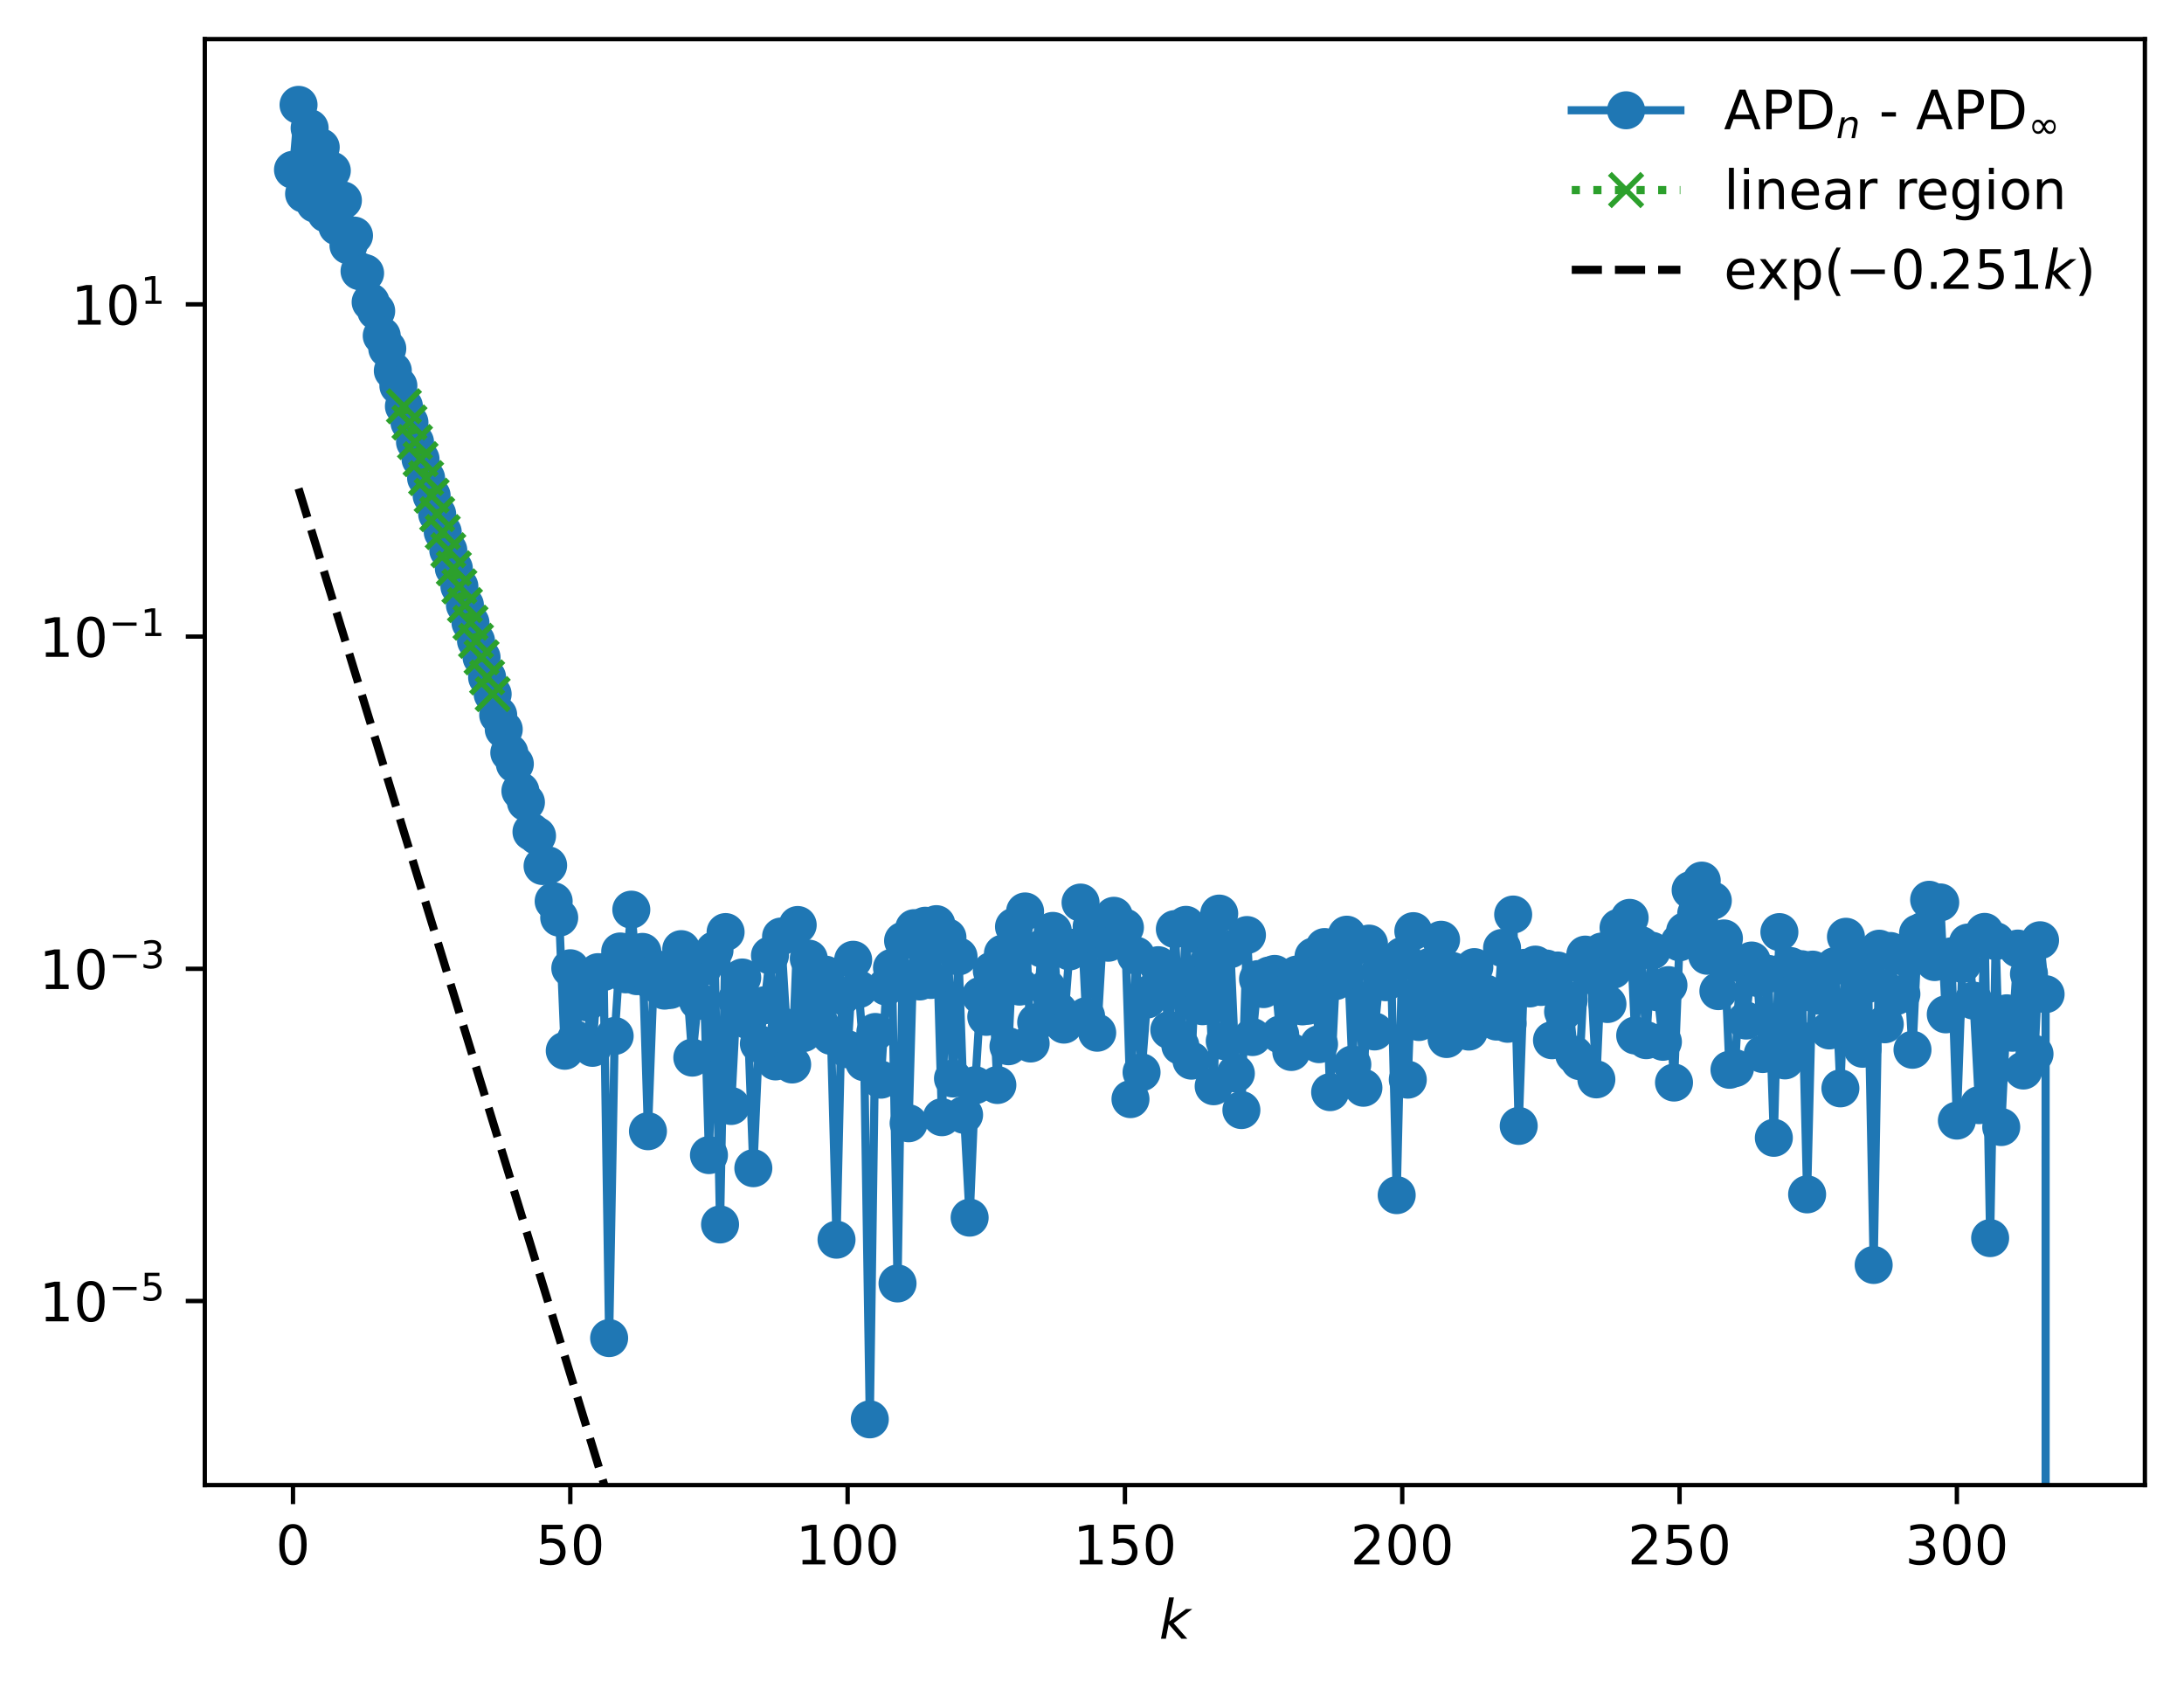 <?xml version="1.0" encoding="utf-8" standalone="no"?>
<!DOCTYPE svg PUBLIC "-//W3C//DTD SVG 1.1//EN"
  "http://www.w3.org/Graphics/SVG/1.1/DTD/svg11.dtd">
<!-- Created with matplotlib (https://matplotlib.org/) -->
<svg height="310.868pt" version="1.1" viewBox="0 0 402.02 310.868" width="402.02pt" xmlns="http://www.w3.org/2000/svg" xmlns:xlink="http://www.w3.org/1999/xlink">
 <defs>
  <style type="text/css">
*{stroke-linecap:butt;stroke-linejoin:round;}
  </style>
 </defs>
 <g id="figure_1">
  <g id="patch_1">
   <path d="M 0 310.868 
L 402.02 310.868 
L 402.02 0 
L 0 0 
z
" style="fill:#ffffff;"/>
  </g>
  <g id="axes_1">
   <g id="patch_2">
    <path d="M 37.7 273.312 
L 394.82 273.312 
L 394.82 7.2 
L 37.7 7.2 
z
" style="fill:#ffffff;"/>
   </g>
   <g id="matplotlib.axis_1">
    <g id="xtick_1">
     <g id="line2d_1">
      <defs>
       <path d="M 0 0 
L 0 3.5 
" id="m49e8c8bd9c" style="stroke:#000000;stroke-width:0.8;"/>
      </defs>
      <g>
       <use style="stroke:#000000;stroke-width:0.8;" x="53.933" xlink:href="#m49e8c8bd9c" y="273.312"/>
      </g>
     </g>
     <g id="text_1">
      <!-- 0 -->
      <defs>
       <path d="M 31.781 66.406 
Q 24.172 66.406 20.328 58.906 
Q 16.5 51.422 16.5 36.375 
Q 16.5 21.391 20.328 13.891 
Q 24.172 6.391 31.781 6.391 
Q 39.453 6.391 43.281 13.891 
Q 47.125 21.391 47.125 36.375 
Q 47.125 51.422 43.281 58.906 
Q 39.453 66.406 31.781 66.406 
z
M 31.781 74.219 
Q 44.047 74.219 50.516 64.516 
Q 56.984 54.828 56.984 36.375 
Q 56.984 17.969 50.516 8.266 
Q 44.047 -1.422 31.781 -1.422 
Q 19.531 -1.422 13.062 8.266 
Q 6.594 17.969 6.594 36.375 
Q 6.594 54.828 13.062 64.516 
Q 19.531 74.219 31.781 74.219 
z
" id="DejaVuSans-48"/>
      </defs>
      <g transform="translate(50.751 287.91)scale(0.1 -0.1)">
       <use xlink:href="#DejaVuSans-48"/>
      </g>
     </g>
    </g>
    <g id="xtick_2">
     <g id="line2d_2">
      <g>
       <use style="stroke:#000000;stroke-width:0.8;" x="104.979" xlink:href="#m49e8c8bd9c" y="273.312"/>
      </g>
     </g>
     <g id="text_2">
      <!-- 50 -->
      <defs>
       <path d="M 10.797 72.906 
L 49.516 72.906 
L 49.516 64.594 
L 19.828 64.594 
L 19.828 46.734 
Q 21.969 47.469 24.109 47.828 
Q 26.266 48.188 28.422 48.188 
Q 40.625 48.188 47.75 41.5 
Q 54.891 34.812 54.891 23.391 
Q 54.891 11.625 47.562 5.094 
Q 40.234 -1.422 26.906 -1.422 
Q 22.312 -1.422 17.547 -0.641 
Q 12.797 0.141 7.719 1.703 
L 7.719 11.625 
Q 12.109 9.234 16.797 8.062 
Q 21.484 6.891 26.703 6.891 
Q 35.156 6.891 40.078 11.328 
Q 45.016 15.766 45.016 23.391 
Q 45.016 31 40.078 35.438 
Q 35.156 39.891 26.703 39.891 
Q 22.75 39.891 18.812 39.016 
Q 14.891 38.141 10.797 36.281 
z
" id="DejaVuSans-53"/>
      </defs>
      <g transform="translate(98.617 287.91)scale(0.1 -0.1)">
       <use xlink:href="#DejaVuSans-53"/>
       <use x="63.623" xlink:href="#DejaVuSans-48"/>
      </g>
     </g>
    </g>
    <g id="xtick_3">
     <g id="line2d_3">
      <g>
       <use style="stroke:#000000;stroke-width:0.8;" x="156.025" xlink:href="#m49e8c8bd9c" y="273.312"/>
      </g>
     </g>
     <g id="text_3">
      <!-- 100 -->
      <defs>
       <path d="M 12.406 8.297 
L 28.516 8.297 
L 28.516 63.922 
L 10.984 60.406 
L 10.984 69.391 
L 28.422 72.906 
L 38.281 72.906 
L 38.281 8.297 
L 54.391 8.297 
L 54.391 0 
L 12.406 0 
z
" id="DejaVuSans-49"/>
      </defs>
      <g transform="translate(146.482 287.91)scale(0.1 -0.1)">
       <use xlink:href="#DejaVuSans-49"/>
       <use x="63.623" xlink:href="#DejaVuSans-48"/>
       <use x="127.246" xlink:href="#DejaVuSans-48"/>
      </g>
     </g>
    </g>
    <g id="xtick_4">
     <g id="line2d_4">
      <g>
       <use style="stroke:#000000;stroke-width:0.8;" x="207.072" xlink:href="#m49e8c8bd9c" y="273.312"/>
      </g>
     </g>
     <g id="text_4">
      <!-- 150 -->
      <g transform="translate(197.528 287.91)scale(0.1 -0.1)">
       <use xlink:href="#DejaVuSans-49"/>
       <use x="63.623" xlink:href="#DejaVuSans-53"/>
       <use x="127.246" xlink:href="#DejaVuSans-48"/>
      </g>
     </g>
    </g>
    <g id="xtick_5">
     <g id="line2d_5">
      <g>
       <use style="stroke:#000000;stroke-width:0.8;" x="258.118" xlink:href="#m49e8c8bd9c" y="273.312"/>
      </g>
     </g>
     <g id="text_5">
      <!-- 200 -->
      <defs>
       <path d="M 19.188 8.297 
L 53.609 8.297 
L 53.609 0 
L 7.328 0 
L 7.328 8.297 
Q 12.938 14.109 22.625 23.891 
Q 32.328 33.688 34.812 36.531 
Q 39.547 41.844 41.422 45.531 
Q 43.312 49.219 43.312 52.781 
Q 43.312 58.594 39.234 62.25 
Q 35.156 65.922 28.609 65.922 
Q 23.969 65.922 18.812 64.312 
Q 13.672 62.703 7.812 59.422 
L 7.812 69.391 
Q 13.766 71.781 18.938 73 
Q 24.125 74.219 28.422 74.219 
Q 39.75 74.219 46.484 68.547 
Q 53.219 62.891 53.219 53.422 
Q 53.219 48.922 51.531 44.891 
Q 49.859 40.875 45.406 35.406 
Q 44.188 33.984 37.641 27.219 
Q 31.109 20.453 19.188 8.297 
z
" id="DejaVuSans-50"/>
      </defs>
      <g transform="translate(248.574 287.91)scale(0.1 -0.1)">
       <use xlink:href="#DejaVuSans-50"/>
       <use x="63.623" xlink:href="#DejaVuSans-48"/>
       <use x="127.246" xlink:href="#DejaVuSans-48"/>
      </g>
     </g>
    </g>
    <g id="xtick_6">
     <g id="line2d_6">
      <g>
       <use style="stroke:#000000;stroke-width:0.8;" x="309.164" xlink:href="#m49e8c8bd9c" y="273.312"/>
      </g>
     </g>
     <g id="text_6">
      <!-- 250 -->
      <g transform="translate(299.621 287.91)scale(0.1 -0.1)">
       <use xlink:href="#DejaVuSans-50"/>
       <use x="63.623" xlink:href="#DejaVuSans-53"/>
       <use x="127.246" xlink:href="#DejaVuSans-48"/>
      </g>
     </g>
    </g>
    <g id="xtick_7">
     <g id="line2d_7">
      <g>
       <use style="stroke:#000000;stroke-width:0.8;" x="360.211" xlink:href="#m49e8c8bd9c" y="273.312"/>
      </g>
     </g>
     <g id="text_7">
      <!-- 300 -->
      <defs>
       <path d="M 40.578 39.312 
Q 47.656 37.797 51.625 33 
Q 55.609 28.219 55.609 21.188 
Q 55.609 10.406 48.188 4.484 
Q 40.766 -1.422 27.094 -1.422 
Q 22.516 -1.422 17.656 -0.516 
Q 12.797 0.391 7.625 2.203 
L 7.625 11.719 
Q 11.719 9.328 16.594 8.109 
Q 21.484 6.891 26.812 6.891 
Q 36.078 6.891 40.938 10.547 
Q 45.797 14.203 45.797 21.188 
Q 45.797 27.641 41.281 31.266 
Q 36.766 34.906 28.719 34.906 
L 20.219 34.906 
L 20.219 43.016 
L 29.109 43.016 
Q 36.375 43.016 40.234 45.922 
Q 44.094 48.828 44.094 54.297 
Q 44.094 59.906 40.109 62.906 
Q 36.141 65.922 28.719 65.922 
Q 24.656 65.922 20.016 65.031 
Q 15.375 64.156 9.812 62.312 
L 9.812 71.094 
Q 15.438 72.656 20.344 73.438 
Q 25.25 74.219 29.594 74.219 
Q 40.828 74.219 47.359 69.109 
Q 53.906 64.016 53.906 55.328 
Q 53.906 49.266 50.438 45.094 
Q 46.969 40.922 40.578 39.312 
z
" id="DejaVuSans-51"/>
      </defs>
      <g transform="translate(350.667 287.91)scale(0.1 -0.1)">
       <use xlink:href="#DejaVuSans-51"/>
       <use x="63.623" xlink:href="#DejaVuSans-48"/>
       <use x="127.246" xlink:href="#DejaVuSans-48"/>
      </g>
     </g>
    </g>
    <g id="text_8">
     <!-- $ k $ -->
     <defs>
      <path d="M 18.312 75.984 
L 27.297 75.984 
L 18.703 31.688 
L 49.516 54.688 
L 61.188 54.688 
L 26.812 28.516 
L 51.906 0 
L 41.016 0 
L 17.672 26.703 
L 12.5 0 
L 3.516 0 
z
" id="DejaVuSans-Oblique-107"/>
     </defs>
     <g transform="translate(213.36 301.589)scale(0.1 -0.1)">
      <use transform="translate(0 0.016)" xlink:href="#DejaVuSans-Oblique-107"/>
     </g>
    </g>
   </g>
   <g id="matplotlib.axis_2">
    <g id="ytick_1">
     <g id="line2d_8">
      <defs>
       <path d="M 0 0 
L -3.5 0 
" id="m6700de01b4" style="stroke:#000000;stroke-width:0.8;"/>
      </defs>
      <g>
       <use style="stroke:#000000;stroke-width:0.8;" x="37.7" xlink:href="#m6700de01b4" y="239.439"/>
      </g>
     </g>
     <g id="text_9">
      <!-- $\mathdefault{10^{-5}}$ -->
      <defs>
       <path d="M 10.594 35.5 
L 73.188 35.5 
L 73.188 27.203 
L 10.594 27.203 
z
" id="DejaVuSans-8722"/>
      </defs>
      <g transform="translate(7.2 243.239)scale(0.1 -0.1)">
       <use transform="translate(0 0.684)" xlink:href="#DejaVuSans-49"/>
       <use transform="translate(63.623 0.684)" xlink:href="#DejaVuSans-48"/>
       <use transform="translate(128.203 38.966)scale(0.7)" xlink:href="#DejaVuSans-8722"/>
       <use transform="translate(186.855 38.966)scale(0.7)" xlink:href="#DejaVuSans-53"/>
      </g>
     </g>
    </g>
    <g id="ytick_2">
     <g id="line2d_9">
      <g>
       <use style="stroke:#000000;stroke-width:0.8;" x="37.7" xlink:href="#m6700de01b4" y="178.297"/>
      </g>
     </g>
     <g id="text_10">
      <!-- $\mathdefault{10^{-3}}$ -->
      <g transform="translate(7.2 182.097)scale(0.1 -0.1)">
       <use transform="translate(0 0.766)" xlink:href="#DejaVuSans-49"/>
       <use transform="translate(63.623 0.766)" xlink:href="#DejaVuSans-48"/>
       <use transform="translate(128.203 39.047)scale(0.7)" xlink:href="#DejaVuSans-8722"/>
       <use transform="translate(186.855 39.047)scale(0.7)" xlink:href="#DejaVuSans-51"/>
      </g>
     </g>
    </g>
    <g id="ytick_3">
     <g id="line2d_10">
      <g>
       <use style="stroke:#000000;stroke-width:0.8;" x="37.7" xlink:href="#m6700de01b4" y="117.155"/>
      </g>
     </g>
     <g id="text_11">
      <!-- $\mathdefault{10^{-1}}$ -->
      <g transform="translate(7.2 120.954)scale(0.1 -0.1)">
       <use transform="translate(0 0.684)" xlink:href="#DejaVuSans-49"/>
       <use transform="translate(63.623 0.684)" xlink:href="#DejaVuSans-48"/>
       <use transform="translate(128.203 38.966)scale(0.7)" xlink:href="#DejaVuSans-8722"/>
       <use transform="translate(186.855 38.966)scale(0.7)" xlink:href="#DejaVuSans-49"/>
      </g>
     </g>
    </g>
    <g id="ytick_4">
     <g id="line2d_11">
      <g>
       <use style="stroke:#000000;stroke-width:0.8;" x="37.7" xlink:href="#m6700de01b4" y="56.013"/>
      </g>
     </g>
     <g id="text_12">
      <!-- $\mathdefault{10^{1}}$ -->
      <g transform="translate(13.1 59.812)scale(0.1 -0.1)">
       <use transform="translate(0 0.684)" xlink:href="#DejaVuSans-49"/>
       <use transform="translate(63.623 0.684)" xlink:href="#DejaVuSans-48"/>
       <use transform="translate(128.203 38.966)scale(0.7)" xlink:href="#DejaVuSans-49"/>
      </g>
     </g>
    </g>
   </g>
   <g id="line2d_12">
    <path clip-path="url(#p7acc5aa729)" d="M 53.933 31.247 
L 54.954 19.296 
L 55.975 35.667 
L 56.996 23.577 
L 58.016 37.488 
L 59.037 27.108 
L 60.058 39.293 
L 61.079 31.401 
L 62.1 41.692 
L 63.121 36.875 
L 64.142 45.165 
L 65.163 43.351 
L 66.184 49.905 
L 67.205 50.266 
L 68.226 55.599 
L 69.247 57.243 
L 70.268 61.8 
L 71.288 64.152 
L 72.309 68.231 
L 73.33 70.991 
L 74.351 74.77 
L 75.372 77.755 
L 76.393 81.353 
L 78.435 87.988 
L 82.519 101.268 
L 92.728 134.238 
L 93.749 138.525 
L 94.77 140.587 
L 95.791 145.571 
L 96.812 147.647 
L 97.833 153.095 
L 98.853 153.826 
L 99.874 159.385 
L 100.895 159.256 
L 101.916 165.866 
L 102.937 168.885 
L 103.958 193.381 
L 104.979 178.198 
L 106 191.298 
L 107.021 180.458 
L 108.042 184.479 
L 109.063 192.844 
L 110.084 178.914 
L 111.105 178.886 
L 112.126 246.261 
L 113.146 190.661 
L 114.167 175.108 
L 115.188 179.316 
L 116.209 167.415 
L 117.23 179.65 
L 118.251 175.186 
L 119.272 208.189 
L 120.293 180.853 
L 121.314 178.451 
L 122.335 182.316 
L 123.356 182.195 
L 124.377 180.877 
L 125.398 174.679 
L 126.418 180.785 
L 127.439 194.644 
L 128.46 184.22 
L 129.481 177.955 
L 130.502 212.584 
L 131.523 174.894 
L 132.544 225.349 
L 133.565 171.535 
L 134.586 203.545 
L 135.607 183.997 
L 136.628 179.899 
L 137.649 187.751 
L 138.67 214.994 
L 139.691 192.097 
L 140.711 185.007 
L 141.732 175.84 
L 142.753 195.343 
L 143.774 172.357 
L 144.795 189.117 
L 145.816 195.906 
L 146.837 170.235 
L 147.858 190.134 
L 148.879 176.427 
L 149.9 185.701 
L 150.921 188.409 
L 151.942 179.371 
L 152.963 190.644 
L 153.983 228.153 
L 155.004 183.291 
L 156.025 193.109 
L 157.046 176.635 
L 158.067 182.05 
L 159.088 195.503 
L 160.109 261.216 
L 161.13 189.922 
L 162.151 198.702 
L 163.172 181.58 
L 164.193 178.107 
L 165.214 236.204 
L 166.235 173.133 
L 167.256 206.724 
L 168.276 170.818 
L 169.297 180.63 
L 170.318 170.372 
L 171.339 180.348 
L 172.36 170.079 
L 173.381 205.61 
L 174.402 172.516 
L 175.423 198.485 
L 176.444 176.02 
L 177.465 205.176 
L 178.486 224.092 
L 179.507 199.721 
L 180.528 183.252 
L 181.549 187.14 
L 182.569 178.656 
L 183.59 199.685 
L 184.611 175.497 
L 185.632 192.549 
L 186.653 170.559 
L 187.674 181.575 
L 188.695 167.741 
L 189.716 192.045 
L 190.737 188.167 
L 191.758 174.556 
L 192.779 181.905 
L 193.8 171.324 
L 194.821 186.059 
L 195.841 188.568 
L 196.862 175.101 
L 197.883 174.389 
L 198.904 166.107 
L 199.925 187.015 
L 200.946 170.512 
L 201.967 190.061 
L 202.988 172.443 
L 204.009 173.503 
L 205.03 168.541 
L 206.051 173.014 
L 207.072 170.708 
L 208.093 202.284 
L 209.114 175.869 
L 210.134 197.347 
L 211.155 183.95 
L 212.176 182.601 
L 213.197 177.635 
L 214.218 181.093 
L 215.239 189.557 
L 216.26 170.992 
L 217.281 192.467 
L 218.302 170.209 
L 219.323 195.204 
L 220.344 171.986 
L 221.365 185.187 
L 222.386 177.332 
L 223.406 199.912 
L 224.427 168.136 
L 225.448 191.621 
L 226.469 174.697 
L 227.49 197.564 
L 228.511 204.294 
L 229.532 172.084 
L 230.553 190.86 
L 231.574 180.194 
L 232.595 182.035 
L 233.616 179.527 
L 234.637 179.238 
L 235.658 190.384 
L 236.679 180.498 
L 237.699 193.607 
L 238.72 179.352 
L 239.741 185.214 
L 240.762 185.093 
L 241.783 176.032 
L 242.804 192.167 
L 243.825 174.293 
L 244.846 200.999 
L 245.867 180.552 
L 246.888 178.755 
L 247.909 172.02 
L 248.93 195.905 
L 249.951 173.987 
L 250.971 200.19 
L 251.992 173.659 
L 253.013 189.826 
L 254.034 178.854 
L 255.055 180.765 
L 256.076 178.665 
L 257.097 219.954 
L 258.118 175.954 
L 259.139 198.698 
L 260.16 171.37 
L 261.181 188.091 
L 262.202 182.601 
L 263.223 177.915 
L 264.244 185.543 
L 265.264 172.949 
L 266.285 191.223 
L 267.306 178.689 
L 268.327 184.862 
L 269.348 184.585 
L 270.369 189.851 
L 271.39 177.985 
L 272.411 182.769 
L 273.432 182.831 
L 274.453 184.774 
L 275.474 188.01 
L 276.495 174.458 
L 277.516 188.417 
L 278.537 168.311 
L 279.557 207.214 
L 280.578 178.121 
L 281.599 181.912 
L 282.62 177.526 
L 283.641 181.641 
L 284.662 178.251 
L 285.683 191.446 
L 286.704 178.609 
L 287.725 186.188 
L 288.746 184.098 
L 289.767 194.105 
L 290.788 195.296 
L 291.809 175.685 
L 292.829 179.476 
L 293.85 198.645 
L 294.871 175.115 
L 295.892 184.779 
L 296.913 178.476 
L 297.934 170.748 
L 298.955 176.447 
L 299.976 168.922 
L 300.997 190.571 
L 302.018 173.931 
L 303.039 191.435 
L 304.06 174.975 
L 305.081 182.615 
L 306.102 191.73 
L 307.122 181.304 
L 308.143 199.233 
L 309.164 173.425 
L 310.185 171.371 
L 311.206 163.811 
L 312.227 168.157 
L 313.248 162.067 
L 314.269 175.901 
L 315.29 165.757 
L 316.311 182.409 
L 317.332 172.709 
L 318.353 196.883 
L 319.374 196.574 
L 320.394 177.312 
L 321.415 187.823 
L 322.436 176.775 
L 323.457 179.973 
L 324.478 193.986 
L 325.499 179.237 
L 326.52 209.402 
L 327.541 171.542 
L 328.562 195.157 
L 329.583 177.789 
L 330.604 191.026 
L 331.625 178.37 
L 332.646 219.81 
L 333.667 178.448 
L 334.687 183.241 
L 335.708 179.151 
L 336.729 189.639 
L 337.75 177.798 
L 338.771 200.3 
L 339.792 172.404 
L 340.813 189.736 
L 341.834 176.523 
L 342.855 193.014 
L 343.876 181.069 
L 344.897 232.803 
L 345.918 174.599 
L 346.939 188.508 
L 347.959 175.022 
L 348.98 183.346 
L 350.001 182.942 
L 351.022 176.341 
L 352.043 193.198 
L 353.064 171.76 
L 354.085 171.27 
L 355.106 165.594 
L 356.127 177.059 
L 357.148 166.079 
L 358.169 186.679 
L 359.19 176.003 
L 360.211 206.233 
L 361.232 177.399 
L 362.252 173.468 
L 363.273 184.149 
L 364.294 203.39 
L 365.315 171.504 
L 366.336 227.861 
L 367.357 173.21 
L 368.378 207.423 
L 369.399 186.488 
L 370.42 190.066 
L 371.441 174.573 
L 372.462 197.016 
L 373.483 179.242 
L 374.504 193.962 
L 375.524 173.044 
L 376.545 182.969 
L 376.55 311.868 
L 376.55 311.868 
" style="fill:none;stroke:#1f77b4;stroke-linecap:square;stroke-width:1.5;"/>
    <defs>
     <path d="M 0 3 
C 0.796 3 1.559 2.684 2.121 2.121 
C 2.684 1.559 3 0.796 3 0 
C 3 -0.796 2.684 -1.559 2.121 -2.121 
C 1.559 -2.684 0.796 -3 0 -3 
C -0.796 -3 -1.559 -2.684 -2.121 -2.121 
C -2.684 -1.559 -3 -0.796 -3 0 
C -3 0.796 -2.684 1.559 -2.121 2.121 
C -1.559 2.684 -0.796 3 0 3 
z
" id="m7b95036ccd" style="stroke:#1f77b4;"/>
    </defs>
    <g clip-path="url(#p7acc5aa729)">
     <use style="fill:#1f77b4;stroke:#1f77b4;" x="53.933" xlink:href="#m7b95036ccd" y="31.247"/>
     <use style="fill:#1f77b4;stroke:#1f77b4;" x="54.954" xlink:href="#m7b95036ccd" y="19.296"/>
     <use style="fill:#1f77b4;stroke:#1f77b4;" x="55.975" xlink:href="#m7b95036ccd" y="35.667"/>
     <use style="fill:#1f77b4;stroke:#1f77b4;" x="56.996" xlink:href="#m7b95036ccd" y="23.577"/>
     <use style="fill:#1f77b4;stroke:#1f77b4;" x="58.016" xlink:href="#m7b95036ccd" y="37.488"/>
     <use style="fill:#1f77b4;stroke:#1f77b4;" x="59.037" xlink:href="#m7b95036ccd" y="27.108"/>
     <use style="fill:#1f77b4;stroke:#1f77b4;" x="60.058" xlink:href="#m7b95036ccd" y="39.293"/>
     <use style="fill:#1f77b4;stroke:#1f77b4;" x="61.079" xlink:href="#m7b95036ccd" y="31.401"/>
     <use style="fill:#1f77b4;stroke:#1f77b4;" x="62.1" xlink:href="#m7b95036ccd" y="41.692"/>
     <use style="fill:#1f77b4;stroke:#1f77b4;" x="63.121" xlink:href="#m7b95036ccd" y="36.875"/>
     <use style="fill:#1f77b4;stroke:#1f77b4;" x="64.142" xlink:href="#m7b95036ccd" y="45.165"/>
     <use style="fill:#1f77b4;stroke:#1f77b4;" x="65.163" xlink:href="#m7b95036ccd" y="43.351"/>
     <use style="fill:#1f77b4;stroke:#1f77b4;" x="66.184" xlink:href="#m7b95036ccd" y="49.905"/>
     <use style="fill:#1f77b4;stroke:#1f77b4;" x="67.205" xlink:href="#m7b95036ccd" y="50.266"/>
     <use style="fill:#1f77b4;stroke:#1f77b4;" x="68.226" xlink:href="#m7b95036ccd" y="55.599"/>
     <use style="fill:#1f77b4;stroke:#1f77b4;" x="69.247" xlink:href="#m7b95036ccd" y="57.243"/>
     <use style="fill:#1f77b4;stroke:#1f77b4;" x="70.268" xlink:href="#m7b95036ccd" y="61.8"/>
     <use style="fill:#1f77b4;stroke:#1f77b4;" x="71.288" xlink:href="#m7b95036ccd" y="64.152"/>
     <use style="fill:#1f77b4;stroke:#1f77b4;" x="72.309" xlink:href="#m7b95036ccd" y="68.231"/>
     <use style="fill:#1f77b4;stroke:#1f77b4;" x="73.33" xlink:href="#m7b95036ccd" y="70.991"/>
     <use style="fill:#1f77b4;stroke:#1f77b4;" x="74.351" xlink:href="#m7b95036ccd" y="74.77"/>
     <use style="fill:#1f77b4;stroke:#1f77b4;" x="75.372" xlink:href="#m7b95036ccd" y="77.755"/>
     <use style="fill:#1f77b4;stroke:#1f77b4;" x="76.393" xlink:href="#m7b95036ccd" y="81.353"/>
     <use style="fill:#1f77b4;stroke:#1f77b4;" x="77.414" xlink:href="#m7b95036ccd" y="84.504"/>
     <use style="fill:#1f77b4;stroke:#1f77b4;" x="78.435" xlink:href="#m7b95036ccd" y="87.988"/>
     <use style="fill:#1f77b4;stroke:#1f77b4;" x="79.456" xlink:href="#m7b95036ccd" y="91.227"/>
     <use style="fill:#1f77b4;stroke:#1f77b4;" x="80.477" xlink:href="#m7b95036ccd" y="94.624"/>
     <use style="fill:#1f77b4;stroke:#1f77b4;" x="81.498" xlink:href="#m7b95036ccd" y="97.923"/>
     <use style="fill:#1f77b4;stroke:#1f77b4;" x="82.519" xlink:href="#m7b95036ccd" y="101.268"/>
     <use style="fill:#1f77b4;stroke:#1f77b4;" x="83.54" xlink:href="#m7b95036ccd" y="104.598"/>
     <use style="fill:#1f77b4;stroke:#1f77b4;" x="84.561" xlink:href="#m7b95036ccd" y="107.919"/>
     <use style="fill:#1f77b4;stroke:#1f77b4;" x="85.581" xlink:href="#m7b95036ccd" y="111.357"/>
     <use style="fill:#1f77b4;stroke:#1f77b4;" x="86.602" xlink:href="#m7b95036ccd" y="114.601"/>
     <use style="fill:#1f77b4;stroke:#1f77b4;" x="87.623" xlink:href="#m7b95036ccd" y="117.939"/>
     <use style="fill:#1f77b4;stroke:#1f77b4;" x="88.644" xlink:href="#m7b95036ccd" y="120.983"/>
     <use style="fill:#1f77b4;stroke:#1f77b4;" x="89.665" xlink:href="#m7b95036ccd" y="124.661"/>
     <use style="fill:#1f77b4;stroke:#1f77b4;" x="90.686" xlink:href="#m7b95036ccd" y="127.744"/>
     <use style="fill:#1f77b4;stroke:#1f77b4;" x="91.707" xlink:href="#m7b95036ccd" y="131.588"/>
     <use style="fill:#1f77b4;stroke:#1f77b4;" x="92.728" xlink:href="#m7b95036ccd" y="134.238"/>
     <use style="fill:#1f77b4;stroke:#1f77b4;" x="93.749" xlink:href="#m7b95036ccd" y="138.525"/>
     <use style="fill:#1f77b4;stroke:#1f77b4;" x="94.77" xlink:href="#m7b95036ccd" y="140.587"/>
     <use style="fill:#1f77b4;stroke:#1f77b4;" x="95.791" xlink:href="#m7b95036ccd" y="145.571"/>
     <use style="fill:#1f77b4;stroke:#1f77b4;" x="96.812" xlink:href="#m7b95036ccd" y="147.647"/>
     <use style="fill:#1f77b4;stroke:#1f77b4;" x="97.833" xlink:href="#m7b95036ccd" y="153.095"/>
     <use style="fill:#1f77b4;stroke:#1f77b4;" x="98.853" xlink:href="#m7b95036ccd" y="153.826"/>
     <use style="fill:#1f77b4;stroke:#1f77b4;" x="99.874" xlink:href="#m7b95036ccd" y="159.385"/>
     <use style="fill:#1f77b4;stroke:#1f77b4;" x="100.895" xlink:href="#m7b95036ccd" y="159.256"/>
     <use style="fill:#1f77b4;stroke:#1f77b4;" x="101.916" xlink:href="#m7b95036ccd" y="165.866"/>
     <use style="fill:#1f77b4;stroke:#1f77b4;" x="102.937" xlink:href="#m7b95036ccd" y="168.885"/>
     <use style="fill:#1f77b4;stroke:#1f77b4;" x="103.958" xlink:href="#m7b95036ccd" y="193.381"/>
     <use style="fill:#1f77b4;stroke:#1f77b4;" x="104.979" xlink:href="#m7b95036ccd" y="178.198"/>
     <use style="fill:#1f77b4;stroke:#1f77b4;" x="106" xlink:href="#m7b95036ccd" y="191.298"/>
     <use style="fill:#1f77b4;stroke:#1f77b4;" x="107.021" xlink:href="#m7b95036ccd" y="180.458"/>
     <use style="fill:#1f77b4;stroke:#1f77b4;" x="108.042" xlink:href="#m7b95036ccd" y="184.479"/>
     <use style="fill:#1f77b4;stroke:#1f77b4;" x="109.063" xlink:href="#m7b95036ccd" y="192.844"/>
     <use style="fill:#1f77b4;stroke:#1f77b4;" x="110.084" xlink:href="#m7b95036ccd" y="178.914"/>
     <use style="fill:#1f77b4;stroke:#1f77b4;" x="111.105" xlink:href="#m7b95036ccd" y="178.886"/>
     <use style="fill:#1f77b4;stroke:#1f77b4;" x="112.126" xlink:href="#m7b95036ccd" y="246.261"/>
     <use style="fill:#1f77b4;stroke:#1f77b4;" x="113.146" xlink:href="#m7b95036ccd" y="190.661"/>
     <use style="fill:#1f77b4;stroke:#1f77b4;" x="114.167" xlink:href="#m7b95036ccd" y="175.108"/>
     <use style="fill:#1f77b4;stroke:#1f77b4;" x="115.188" xlink:href="#m7b95036ccd" y="179.316"/>
     <use style="fill:#1f77b4;stroke:#1f77b4;" x="116.209" xlink:href="#m7b95036ccd" y="167.415"/>
     <use style="fill:#1f77b4;stroke:#1f77b4;" x="117.23" xlink:href="#m7b95036ccd" y="179.65"/>
     <use style="fill:#1f77b4;stroke:#1f77b4;" x="118.251" xlink:href="#m7b95036ccd" y="175.186"/>
     <use style="fill:#1f77b4;stroke:#1f77b4;" x="119.272" xlink:href="#m7b95036ccd" y="208.189"/>
     <use style="fill:#1f77b4;stroke:#1f77b4;" x="120.293" xlink:href="#m7b95036ccd" y="180.853"/>
     <use style="fill:#1f77b4;stroke:#1f77b4;" x="121.314" xlink:href="#m7b95036ccd" y="178.451"/>
     <use style="fill:#1f77b4;stroke:#1f77b4;" x="122.335" xlink:href="#m7b95036ccd" y="182.316"/>
     <use style="fill:#1f77b4;stroke:#1f77b4;" x="123.356" xlink:href="#m7b95036ccd" y="182.195"/>
     <use style="fill:#1f77b4;stroke:#1f77b4;" x="124.377" xlink:href="#m7b95036ccd" y="180.877"/>
     <use style="fill:#1f77b4;stroke:#1f77b4;" x="125.398" xlink:href="#m7b95036ccd" y="174.679"/>
     <use style="fill:#1f77b4;stroke:#1f77b4;" x="126.418" xlink:href="#m7b95036ccd" y="180.785"/>
     <use style="fill:#1f77b4;stroke:#1f77b4;" x="127.439" xlink:href="#m7b95036ccd" y="194.644"/>
     <use style="fill:#1f77b4;stroke:#1f77b4;" x="128.46" xlink:href="#m7b95036ccd" y="184.22"/>
     <use style="fill:#1f77b4;stroke:#1f77b4;" x="129.481" xlink:href="#m7b95036ccd" y="177.955"/>
     <use style="fill:#1f77b4;stroke:#1f77b4;" x="130.502" xlink:href="#m7b95036ccd" y="212.584"/>
     <use style="fill:#1f77b4;stroke:#1f77b4;" x="131.523" xlink:href="#m7b95036ccd" y="174.894"/>
     <use style="fill:#1f77b4;stroke:#1f77b4;" x="132.544" xlink:href="#m7b95036ccd" y="225.349"/>
     <use style="fill:#1f77b4;stroke:#1f77b4;" x="133.565" xlink:href="#m7b95036ccd" y="171.535"/>
     <use style="fill:#1f77b4;stroke:#1f77b4;" x="134.586" xlink:href="#m7b95036ccd" y="203.545"/>
     <use style="fill:#1f77b4;stroke:#1f77b4;" x="135.607" xlink:href="#m7b95036ccd" y="183.997"/>
     <use style="fill:#1f77b4;stroke:#1f77b4;" x="136.628" xlink:href="#m7b95036ccd" y="179.899"/>
     <use style="fill:#1f77b4;stroke:#1f77b4;" x="137.649" xlink:href="#m7b95036ccd" y="187.751"/>
     <use style="fill:#1f77b4;stroke:#1f77b4;" x="138.67" xlink:href="#m7b95036ccd" y="214.994"/>
     <use style="fill:#1f77b4;stroke:#1f77b4;" x="139.691" xlink:href="#m7b95036ccd" y="192.097"/>
     <use style="fill:#1f77b4;stroke:#1f77b4;" x="140.711" xlink:href="#m7b95036ccd" y="185.007"/>
     <use style="fill:#1f77b4;stroke:#1f77b4;" x="141.732" xlink:href="#m7b95036ccd" y="175.84"/>
     <use style="fill:#1f77b4;stroke:#1f77b4;" x="142.753" xlink:href="#m7b95036ccd" y="195.343"/>
     <use style="fill:#1f77b4;stroke:#1f77b4;" x="143.774" xlink:href="#m7b95036ccd" y="172.357"/>
     <use style="fill:#1f77b4;stroke:#1f77b4;" x="144.795" xlink:href="#m7b95036ccd" y="189.117"/>
     <use style="fill:#1f77b4;stroke:#1f77b4;" x="145.816" xlink:href="#m7b95036ccd" y="195.906"/>
     <use style="fill:#1f77b4;stroke:#1f77b4;" x="146.837" xlink:href="#m7b95036ccd" y="170.235"/>
     <use style="fill:#1f77b4;stroke:#1f77b4;" x="147.858" xlink:href="#m7b95036ccd" y="190.134"/>
     <use style="fill:#1f77b4;stroke:#1f77b4;" x="148.879" xlink:href="#m7b95036ccd" y="176.427"/>
     <use style="fill:#1f77b4;stroke:#1f77b4;" x="149.9" xlink:href="#m7b95036ccd" y="185.701"/>
     <use style="fill:#1f77b4;stroke:#1f77b4;" x="150.921" xlink:href="#m7b95036ccd" y="188.409"/>
     <use style="fill:#1f77b4;stroke:#1f77b4;" x="151.942" xlink:href="#m7b95036ccd" y="179.371"/>
     <use style="fill:#1f77b4;stroke:#1f77b4;" x="152.963" xlink:href="#m7b95036ccd" y="190.644"/>
     <use style="fill:#1f77b4;stroke:#1f77b4;" x="153.983" xlink:href="#m7b95036ccd" y="228.153"/>
     <use style="fill:#1f77b4;stroke:#1f77b4;" x="155.004" xlink:href="#m7b95036ccd" y="183.291"/>
     <use style="fill:#1f77b4;stroke:#1f77b4;" x="156.025" xlink:href="#m7b95036ccd" y="193.109"/>
     <use style="fill:#1f77b4;stroke:#1f77b4;" x="157.046" xlink:href="#m7b95036ccd" y="176.635"/>
     <use style="fill:#1f77b4;stroke:#1f77b4;" x="158.067" xlink:href="#m7b95036ccd" y="182.05"/>
     <use style="fill:#1f77b4;stroke:#1f77b4;" x="159.088" xlink:href="#m7b95036ccd" y="195.503"/>
     <use style="fill:#1f77b4;stroke:#1f77b4;" x="160.109" xlink:href="#m7b95036ccd" y="261.216"/>
     <use style="fill:#1f77b4;stroke:#1f77b4;" x="161.13" xlink:href="#m7b95036ccd" y="189.922"/>
     <use style="fill:#1f77b4;stroke:#1f77b4;" x="162.151" xlink:href="#m7b95036ccd" y="198.702"/>
     <use style="fill:#1f77b4;stroke:#1f77b4;" x="163.172" xlink:href="#m7b95036ccd" y="181.58"/>
     <use style="fill:#1f77b4;stroke:#1f77b4;" x="164.193" xlink:href="#m7b95036ccd" y="178.107"/>
     <use style="fill:#1f77b4;stroke:#1f77b4;" x="165.214" xlink:href="#m7b95036ccd" y="236.204"/>
     <use style="fill:#1f77b4;stroke:#1f77b4;" x="166.235" xlink:href="#m7b95036ccd" y="173.133"/>
     <use style="fill:#1f77b4;stroke:#1f77b4;" x="167.256" xlink:href="#m7b95036ccd" y="206.724"/>
     <use style="fill:#1f77b4;stroke:#1f77b4;" x="168.276" xlink:href="#m7b95036ccd" y="170.818"/>
     <use style="fill:#1f77b4;stroke:#1f77b4;" x="169.297" xlink:href="#m7b95036ccd" y="180.63"/>
     <use style="fill:#1f77b4;stroke:#1f77b4;" x="170.318" xlink:href="#m7b95036ccd" y="170.372"/>
     <use style="fill:#1f77b4;stroke:#1f77b4;" x="171.339" xlink:href="#m7b95036ccd" y="180.348"/>
     <use style="fill:#1f77b4;stroke:#1f77b4;" x="172.36" xlink:href="#m7b95036ccd" y="170.079"/>
     <use style="fill:#1f77b4;stroke:#1f77b4;" x="173.381" xlink:href="#m7b95036ccd" y="205.61"/>
     <use style="fill:#1f77b4;stroke:#1f77b4;" x="174.402" xlink:href="#m7b95036ccd" y="172.516"/>
     <use style="fill:#1f77b4;stroke:#1f77b4;" x="175.423" xlink:href="#m7b95036ccd" y="198.485"/>
     <use style="fill:#1f77b4;stroke:#1f77b4;" x="176.444" xlink:href="#m7b95036ccd" y="176.02"/>
     <use style="fill:#1f77b4;stroke:#1f77b4;" x="177.465" xlink:href="#m7b95036ccd" y="205.176"/>
     <use style="fill:#1f77b4;stroke:#1f77b4;" x="178.486" xlink:href="#m7b95036ccd" y="224.092"/>
     <use style="fill:#1f77b4;stroke:#1f77b4;" x="179.507" xlink:href="#m7b95036ccd" y="199.721"/>
     <use style="fill:#1f77b4;stroke:#1f77b4;" x="180.528" xlink:href="#m7b95036ccd" y="183.252"/>
     <use style="fill:#1f77b4;stroke:#1f77b4;" x="181.549" xlink:href="#m7b95036ccd" y="187.14"/>
     <use style="fill:#1f77b4;stroke:#1f77b4;" x="182.569" xlink:href="#m7b95036ccd" y="178.656"/>
     <use style="fill:#1f77b4;stroke:#1f77b4;" x="183.59" xlink:href="#m7b95036ccd" y="199.685"/>
     <use style="fill:#1f77b4;stroke:#1f77b4;" x="184.611" xlink:href="#m7b95036ccd" y="175.497"/>
     <use style="fill:#1f77b4;stroke:#1f77b4;" x="185.632" xlink:href="#m7b95036ccd" y="192.549"/>
     <use style="fill:#1f77b4;stroke:#1f77b4;" x="186.653" xlink:href="#m7b95036ccd" y="170.559"/>
     <use style="fill:#1f77b4;stroke:#1f77b4;" x="187.674" xlink:href="#m7b95036ccd" y="181.575"/>
     <use style="fill:#1f77b4;stroke:#1f77b4;" x="188.695" xlink:href="#m7b95036ccd" y="167.741"/>
     <use style="fill:#1f77b4;stroke:#1f77b4;" x="189.716" xlink:href="#m7b95036ccd" y="192.045"/>
     <use style="fill:#1f77b4;stroke:#1f77b4;" x="190.737" xlink:href="#m7b95036ccd" y="188.167"/>
     <use style="fill:#1f77b4;stroke:#1f77b4;" x="191.758" xlink:href="#m7b95036ccd" y="174.556"/>
     <use style="fill:#1f77b4;stroke:#1f77b4;" x="192.779" xlink:href="#m7b95036ccd" y="181.905"/>
     <use style="fill:#1f77b4;stroke:#1f77b4;" x="193.8" xlink:href="#m7b95036ccd" y="171.324"/>
     <use style="fill:#1f77b4;stroke:#1f77b4;" x="194.821" xlink:href="#m7b95036ccd" y="186.059"/>
     <use style="fill:#1f77b4;stroke:#1f77b4;" x="195.841" xlink:href="#m7b95036ccd" y="188.568"/>
     <use style="fill:#1f77b4;stroke:#1f77b4;" x="196.862" xlink:href="#m7b95036ccd" y="175.101"/>
     <use style="fill:#1f77b4;stroke:#1f77b4;" x="197.883" xlink:href="#m7b95036ccd" y="174.389"/>
     <use style="fill:#1f77b4;stroke:#1f77b4;" x="198.904" xlink:href="#m7b95036ccd" y="166.107"/>
     <use style="fill:#1f77b4;stroke:#1f77b4;" x="199.925" xlink:href="#m7b95036ccd" y="187.015"/>
     <use style="fill:#1f77b4;stroke:#1f77b4;" x="200.946" xlink:href="#m7b95036ccd" y="170.512"/>
     <use style="fill:#1f77b4;stroke:#1f77b4;" x="201.967" xlink:href="#m7b95036ccd" y="190.061"/>
     <use style="fill:#1f77b4;stroke:#1f77b4;" x="202.988" xlink:href="#m7b95036ccd" y="172.443"/>
     <use style="fill:#1f77b4;stroke:#1f77b4;" x="204.009" xlink:href="#m7b95036ccd" y="173.503"/>
     <use style="fill:#1f77b4;stroke:#1f77b4;" x="205.03" xlink:href="#m7b95036ccd" y="168.541"/>
     <use style="fill:#1f77b4;stroke:#1f77b4;" x="206.051" xlink:href="#m7b95036ccd" y="173.014"/>
     <use style="fill:#1f77b4;stroke:#1f77b4;" x="207.072" xlink:href="#m7b95036ccd" y="170.708"/>
     <use style="fill:#1f77b4;stroke:#1f77b4;" x="208.093" xlink:href="#m7b95036ccd" y="202.284"/>
     <use style="fill:#1f77b4;stroke:#1f77b4;" x="209.114" xlink:href="#m7b95036ccd" y="175.869"/>
     <use style="fill:#1f77b4;stroke:#1f77b4;" x="210.134" xlink:href="#m7b95036ccd" y="197.347"/>
     <use style="fill:#1f77b4;stroke:#1f77b4;" x="211.155" xlink:href="#m7b95036ccd" y="183.95"/>
     <use style="fill:#1f77b4;stroke:#1f77b4;" x="212.176" xlink:href="#m7b95036ccd" y="182.601"/>
     <use style="fill:#1f77b4;stroke:#1f77b4;" x="213.197" xlink:href="#m7b95036ccd" y="177.635"/>
     <use style="fill:#1f77b4;stroke:#1f77b4;" x="214.218" xlink:href="#m7b95036ccd" y="181.093"/>
     <use style="fill:#1f77b4;stroke:#1f77b4;" x="215.239" xlink:href="#m7b95036ccd" y="189.557"/>
     <use style="fill:#1f77b4;stroke:#1f77b4;" x="216.26" xlink:href="#m7b95036ccd" y="170.992"/>
     <use style="fill:#1f77b4;stroke:#1f77b4;" x="217.281" xlink:href="#m7b95036ccd" y="192.467"/>
     <use style="fill:#1f77b4;stroke:#1f77b4;" x="218.302" xlink:href="#m7b95036ccd" y="170.209"/>
     <use style="fill:#1f77b4;stroke:#1f77b4;" x="219.323" xlink:href="#m7b95036ccd" y="195.204"/>
     <use style="fill:#1f77b4;stroke:#1f77b4;" x="220.344" xlink:href="#m7b95036ccd" y="171.986"/>
     <use style="fill:#1f77b4;stroke:#1f77b4;" x="221.365" xlink:href="#m7b95036ccd" y="185.187"/>
     <use style="fill:#1f77b4;stroke:#1f77b4;" x="222.386" xlink:href="#m7b95036ccd" y="177.332"/>
     <use style="fill:#1f77b4;stroke:#1f77b4;" x="223.406" xlink:href="#m7b95036ccd" y="199.912"/>
     <use style="fill:#1f77b4;stroke:#1f77b4;" x="224.427" xlink:href="#m7b95036ccd" y="168.136"/>
     <use style="fill:#1f77b4;stroke:#1f77b4;" x="225.448" xlink:href="#m7b95036ccd" y="191.621"/>
     <use style="fill:#1f77b4;stroke:#1f77b4;" x="226.469" xlink:href="#m7b95036ccd" y="174.697"/>
     <use style="fill:#1f77b4;stroke:#1f77b4;" x="227.49" xlink:href="#m7b95036ccd" y="197.564"/>
     <use style="fill:#1f77b4;stroke:#1f77b4;" x="228.511" xlink:href="#m7b95036ccd" y="204.294"/>
     <use style="fill:#1f77b4;stroke:#1f77b4;" x="229.532" xlink:href="#m7b95036ccd" y="172.084"/>
     <use style="fill:#1f77b4;stroke:#1f77b4;" x="230.553" xlink:href="#m7b95036ccd" y="190.86"/>
     <use style="fill:#1f77b4;stroke:#1f77b4;" x="231.574" xlink:href="#m7b95036ccd" y="180.194"/>
     <use style="fill:#1f77b4;stroke:#1f77b4;" x="232.595" xlink:href="#m7b95036ccd" y="182.035"/>
     <use style="fill:#1f77b4;stroke:#1f77b4;" x="233.616" xlink:href="#m7b95036ccd" y="179.527"/>
     <use style="fill:#1f77b4;stroke:#1f77b4;" x="234.637" xlink:href="#m7b95036ccd" y="179.238"/>
     <use style="fill:#1f77b4;stroke:#1f77b4;" x="235.658" xlink:href="#m7b95036ccd" y="190.384"/>
     <use style="fill:#1f77b4;stroke:#1f77b4;" x="236.679" xlink:href="#m7b95036ccd" y="180.498"/>
     <use style="fill:#1f77b4;stroke:#1f77b4;" x="237.699" xlink:href="#m7b95036ccd" y="193.607"/>
     <use style="fill:#1f77b4;stroke:#1f77b4;" x="238.72" xlink:href="#m7b95036ccd" y="179.352"/>
     <use style="fill:#1f77b4;stroke:#1f77b4;" x="239.741" xlink:href="#m7b95036ccd" y="185.214"/>
     <use style="fill:#1f77b4;stroke:#1f77b4;" x="240.762" xlink:href="#m7b95036ccd" y="185.093"/>
     <use style="fill:#1f77b4;stroke:#1f77b4;" x="241.783" xlink:href="#m7b95036ccd" y="176.032"/>
     <use style="fill:#1f77b4;stroke:#1f77b4;" x="242.804" xlink:href="#m7b95036ccd" y="192.167"/>
     <use style="fill:#1f77b4;stroke:#1f77b4;" x="243.825" xlink:href="#m7b95036ccd" y="174.293"/>
     <use style="fill:#1f77b4;stroke:#1f77b4;" x="244.846" xlink:href="#m7b95036ccd" y="200.999"/>
     <use style="fill:#1f77b4;stroke:#1f77b4;" x="245.867" xlink:href="#m7b95036ccd" y="180.552"/>
     <use style="fill:#1f77b4;stroke:#1f77b4;" x="246.888" xlink:href="#m7b95036ccd" y="178.755"/>
     <use style="fill:#1f77b4;stroke:#1f77b4;" x="247.909" xlink:href="#m7b95036ccd" y="172.02"/>
     <use style="fill:#1f77b4;stroke:#1f77b4;" x="248.93" xlink:href="#m7b95036ccd" y="195.905"/>
     <use style="fill:#1f77b4;stroke:#1f77b4;" x="249.951" xlink:href="#m7b95036ccd" y="173.987"/>
     <use style="fill:#1f77b4;stroke:#1f77b4;" x="250.971" xlink:href="#m7b95036ccd" y="200.19"/>
     <use style="fill:#1f77b4;stroke:#1f77b4;" x="251.992" xlink:href="#m7b95036ccd" y="173.659"/>
     <use style="fill:#1f77b4;stroke:#1f77b4;" x="253.013" xlink:href="#m7b95036ccd" y="189.826"/>
     <use style="fill:#1f77b4;stroke:#1f77b4;" x="254.034" xlink:href="#m7b95036ccd" y="178.854"/>
     <use style="fill:#1f77b4;stroke:#1f77b4;" x="255.055" xlink:href="#m7b95036ccd" y="180.765"/>
     <use style="fill:#1f77b4;stroke:#1f77b4;" x="256.076" xlink:href="#m7b95036ccd" y="178.665"/>
     <use style="fill:#1f77b4;stroke:#1f77b4;" x="257.097" xlink:href="#m7b95036ccd" y="219.954"/>
     <use style="fill:#1f77b4;stroke:#1f77b4;" x="258.118" xlink:href="#m7b95036ccd" y="175.954"/>
     <use style="fill:#1f77b4;stroke:#1f77b4;" x="259.139" xlink:href="#m7b95036ccd" y="198.698"/>
     <use style="fill:#1f77b4;stroke:#1f77b4;" x="260.16" xlink:href="#m7b95036ccd" y="171.37"/>
     <use style="fill:#1f77b4;stroke:#1f77b4;" x="261.181" xlink:href="#m7b95036ccd" y="188.091"/>
     <use style="fill:#1f77b4;stroke:#1f77b4;" x="262.202" xlink:href="#m7b95036ccd" y="182.601"/>
     <use style="fill:#1f77b4;stroke:#1f77b4;" x="263.223" xlink:href="#m7b95036ccd" y="177.915"/>
     <use style="fill:#1f77b4;stroke:#1f77b4;" x="264.244" xlink:href="#m7b95036ccd" y="185.543"/>
     <use style="fill:#1f77b4;stroke:#1f77b4;" x="265.264" xlink:href="#m7b95036ccd" y="172.949"/>
     <use style="fill:#1f77b4;stroke:#1f77b4;" x="266.285" xlink:href="#m7b95036ccd" y="191.223"/>
     <use style="fill:#1f77b4;stroke:#1f77b4;" x="267.306" xlink:href="#m7b95036ccd" y="178.689"/>
     <use style="fill:#1f77b4;stroke:#1f77b4;" x="268.327" xlink:href="#m7b95036ccd" y="184.862"/>
     <use style="fill:#1f77b4;stroke:#1f77b4;" x="269.348" xlink:href="#m7b95036ccd" y="184.585"/>
     <use style="fill:#1f77b4;stroke:#1f77b4;" x="270.369" xlink:href="#m7b95036ccd" y="189.851"/>
     <use style="fill:#1f77b4;stroke:#1f77b4;" x="271.39" xlink:href="#m7b95036ccd" y="177.985"/>
     <use style="fill:#1f77b4;stroke:#1f77b4;" x="272.411" xlink:href="#m7b95036ccd" y="182.769"/>
     <use style="fill:#1f77b4;stroke:#1f77b4;" x="273.432" xlink:href="#m7b95036ccd" y="182.831"/>
     <use style="fill:#1f77b4;stroke:#1f77b4;" x="274.453" xlink:href="#m7b95036ccd" y="184.774"/>
     <use style="fill:#1f77b4;stroke:#1f77b4;" x="275.474" xlink:href="#m7b95036ccd" y="188.01"/>
     <use style="fill:#1f77b4;stroke:#1f77b4;" x="276.495" xlink:href="#m7b95036ccd" y="174.458"/>
     <use style="fill:#1f77b4;stroke:#1f77b4;" x="277.516" xlink:href="#m7b95036ccd" y="188.417"/>
     <use style="fill:#1f77b4;stroke:#1f77b4;" x="278.537" xlink:href="#m7b95036ccd" y="168.311"/>
     <use style="fill:#1f77b4;stroke:#1f77b4;" x="279.557" xlink:href="#m7b95036ccd" y="207.214"/>
     <use style="fill:#1f77b4;stroke:#1f77b4;" x="280.578" xlink:href="#m7b95036ccd" y="178.121"/>
     <use style="fill:#1f77b4;stroke:#1f77b4;" x="281.599" xlink:href="#m7b95036ccd" y="181.912"/>
     <use style="fill:#1f77b4;stroke:#1f77b4;" x="282.62" xlink:href="#m7b95036ccd" y="177.526"/>
     <use style="fill:#1f77b4;stroke:#1f77b4;" x="283.641" xlink:href="#m7b95036ccd" y="181.641"/>
     <use style="fill:#1f77b4;stroke:#1f77b4;" x="284.662" xlink:href="#m7b95036ccd" y="178.251"/>
     <use style="fill:#1f77b4;stroke:#1f77b4;" x="285.683" xlink:href="#m7b95036ccd" y="191.446"/>
     <use style="fill:#1f77b4;stroke:#1f77b4;" x="286.704" xlink:href="#m7b95036ccd" y="178.609"/>
     <use style="fill:#1f77b4;stroke:#1f77b4;" x="287.725" xlink:href="#m7b95036ccd" y="186.188"/>
     <use style="fill:#1f77b4;stroke:#1f77b4;" x="288.746" xlink:href="#m7b95036ccd" y="184.098"/>
     <use style="fill:#1f77b4;stroke:#1f77b4;" x="289.767" xlink:href="#m7b95036ccd" y="194.105"/>
     <use style="fill:#1f77b4;stroke:#1f77b4;" x="290.788" xlink:href="#m7b95036ccd" y="195.296"/>
     <use style="fill:#1f77b4;stroke:#1f77b4;" x="291.809" xlink:href="#m7b95036ccd" y="175.685"/>
     <use style="fill:#1f77b4;stroke:#1f77b4;" x="292.829" xlink:href="#m7b95036ccd" y="179.476"/>
     <use style="fill:#1f77b4;stroke:#1f77b4;" x="293.85" xlink:href="#m7b95036ccd" y="198.645"/>
     <use style="fill:#1f77b4;stroke:#1f77b4;" x="294.871" xlink:href="#m7b95036ccd" y="175.115"/>
     <use style="fill:#1f77b4;stroke:#1f77b4;" x="295.892" xlink:href="#m7b95036ccd" y="184.779"/>
     <use style="fill:#1f77b4;stroke:#1f77b4;" x="296.913" xlink:href="#m7b95036ccd" y="178.476"/>
     <use style="fill:#1f77b4;stroke:#1f77b4;" x="297.934" xlink:href="#m7b95036ccd" y="170.748"/>
     <use style="fill:#1f77b4;stroke:#1f77b4;" x="298.955" xlink:href="#m7b95036ccd" y="176.447"/>
     <use style="fill:#1f77b4;stroke:#1f77b4;" x="299.976" xlink:href="#m7b95036ccd" y="168.922"/>
     <use style="fill:#1f77b4;stroke:#1f77b4;" x="300.997" xlink:href="#m7b95036ccd" y="190.571"/>
     <use style="fill:#1f77b4;stroke:#1f77b4;" x="302.018" xlink:href="#m7b95036ccd" y="173.931"/>
     <use style="fill:#1f77b4;stroke:#1f77b4;" x="303.039" xlink:href="#m7b95036ccd" y="191.435"/>
     <use style="fill:#1f77b4;stroke:#1f77b4;" x="304.06" xlink:href="#m7b95036ccd" y="174.975"/>
     <use style="fill:#1f77b4;stroke:#1f77b4;" x="305.081" xlink:href="#m7b95036ccd" y="182.615"/>
     <use style="fill:#1f77b4;stroke:#1f77b4;" x="306.102" xlink:href="#m7b95036ccd" y="191.73"/>
     <use style="fill:#1f77b4;stroke:#1f77b4;" x="307.122" xlink:href="#m7b95036ccd" y="181.304"/>
     <use style="fill:#1f77b4;stroke:#1f77b4;" x="308.143" xlink:href="#m7b95036ccd" y="199.233"/>
     <use style="fill:#1f77b4;stroke:#1f77b4;" x="309.164" xlink:href="#m7b95036ccd" y="173.425"/>
     <use style="fill:#1f77b4;stroke:#1f77b4;" x="310.185" xlink:href="#m7b95036ccd" y="171.371"/>
     <use style="fill:#1f77b4;stroke:#1f77b4;" x="311.206" xlink:href="#m7b95036ccd" y="163.811"/>
     <use style="fill:#1f77b4;stroke:#1f77b4;" x="312.227" xlink:href="#m7b95036ccd" y="168.157"/>
     <use style="fill:#1f77b4;stroke:#1f77b4;" x="313.248" xlink:href="#m7b95036ccd" y="162.067"/>
     <use style="fill:#1f77b4;stroke:#1f77b4;" x="314.269" xlink:href="#m7b95036ccd" y="175.901"/>
     <use style="fill:#1f77b4;stroke:#1f77b4;" x="315.29" xlink:href="#m7b95036ccd" y="165.757"/>
     <use style="fill:#1f77b4;stroke:#1f77b4;" x="316.311" xlink:href="#m7b95036ccd" y="182.409"/>
     <use style="fill:#1f77b4;stroke:#1f77b4;" x="317.332" xlink:href="#m7b95036ccd" y="172.709"/>
     <use style="fill:#1f77b4;stroke:#1f77b4;" x="318.353" xlink:href="#m7b95036ccd" y="196.883"/>
     <use style="fill:#1f77b4;stroke:#1f77b4;" x="319.374" xlink:href="#m7b95036ccd" y="196.574"/>
     <use style="fill:#1f77b4;stroke:#1f77b4;" x="320.394" xlink:href="#m7b95036ccd" y="177.312"/>
     <use style="fill:#1f77b4;stroke:#1f77b4;" x="321.415" xlink:href="#m7b95036ccd" y="187.823"/>
     <use style="fill:#1f77b4;stroke:#1f77b4;" x="322.436" xlink:href="#m7b95036ccd" y="176.775"/>
     <use style="fill:#1f77b4;stroke:#1f77b4;" x="323.457" xlink:href="#m7b95036ccd" y="179.973"/>
     <use style="fill:#1f77b4;stroke:#1f77b4;" x="324.478" xlink:href="#m7b95036ccd" y="193.986"/>
     <use style="fill:#1f77b4;stroke:#1f77b4;" x="325.499" xlink:href="#m7b95036ccd" y="179.237"/>
     <use style="fill:#1f77b4;stroke:#1f77b4;" x="326.52" xlink:href="#m7b95036ccd" y="209.402"/>
     <use style="fill:#1f77b4;stroke:#1f77b4;" x="327.541" xlink:href="#m7b95036ccd" y="171.542"/>
     <use style="fill:#1f77b4;stroke:#1f77b4;" x="328.562" xlink:href="#m7b95036ccd" y="195.157"/>
     <use style="fill:#1f77b4;stroke:#1f77b4;" x="329.583" xlink:href="#m7b95036ccd" y="177.789"/>
     <use style="fill:#1f77b4;stroke:#1f77b4;" x="330.604" xlink:href="#m7b95036ccd" y="191.026"/>
     <use style="fill:#1f77b4;stroke:#1f77b4;" x="331.625" xlink:href="#m7b95036ccd" y="178.37"/>
     <use style="fill:#1f77b4;stroke:#1f77b4;" x="332.646" xlink:href="#m7b95036ccd" y="219.81"/>
     <use style="fill:#1f77b4;stroke:#1f77b4;" x="333.667" xlink:href="#m7b95036ccd" y="178.448"/>
     <use style="fill:#1f77b4;stroke:#1f77b4;" x="334.687" xlink:href="#m7b95036ccd" y="183.241"/>
     <use style="fill:#1f77b4;stroke:#1f77b4;" x="335.708" xlink:href="#m7b95036ccd" y="179.151"/>
     <use style="fill:#1f77b4;stroke:#1f77b4;" x="336.729" xlink:href="#m7b95036ccd" y="189.639"/>
     <use style="fill:#1f77b4;stroke:#1f77b4;" x="337.75" xlink:href="#m7b95036ccd" y="177.798"/>
     <use style="fill:#1f77b4;stroke:#1f77b4;" x="338.771" xlink:href="#m7b95036ccd" y="200.3"/>
     <use style="fill:#1f77b4;stroke:#1f77b4;" x="339.792" xlink:href="#m7b95036ccd" y="172.404"/>
     <use style="fill:#1f77b4;stroke:#1f77b4;" x="340.813" xlink:href="#m7b95036ccd" y="189.736"/>
     <use style="fill:#1f77b4;stroke:#1f77b4;" x="341.834" xlink:href="#m7b95036ccd" y="176.523"/>
     <use style="fill:#1f77b4;stroke:#1f77b4;" x="342.855" xlink:href="#m7b95036ccd" y="193.014"/>
     <use style="fill:#1f77b4;stroke:#1f77b4;" x="343.876" xlink:href="#m7b95036ccd" y="181.069"/>
     <use style="fill:#1f77b4;stroke:#1f77b4;" x="344.897" xlink:href="#m7b95036ccd" y="232.803"/>
     <use style="fill:#1f77b4;stroke:#1f77b4;" x="345.918" xlink:href="#m7b95036ccd" y="174.599"/>
     <use style="fill:#1f77b4;stroke:#1f77b4;" x="346.939" xlink:href="#m7b95036ccd" y="188.508"/>
     <use style="fill:#1f77b4;stroke:#1f77b4;" x="347.959" xlink:href="#m7b95036ccd" y="175.022"/>
     <use style="fill:#1f77b4;stroke:#1f77b4;" x="348.98" xlink:href="#m7b95036ccd" y="183.346"/>
     <use style="fill:#1f77b4;stroke:#1f77b4;" x="350.001" xlink:href="#m7b95036ccd" y="182.942"/>
     <use style="fill:#1f77b4;stroke:#1f77b4;" x="351.022" xlink:href="#m7b95036ccd" y="176.341"/>
     <use style="fill:#1f77b4;stroke:#1f77b4;" x="352.043" xlink:href="#m7b95036ccd" y="193.198"/>
     <use style="fill:#1f77b4;stroke:#1f77b4;" x="353.064" xlink:href="#m7b95036ccd" y="171.76"/>
     <use style="fill:#1f77b4;stroke:#1f77b4;" x="354.085" xlink:href="#m7b95036ccd" y="171.27"/>
     <use style="fill:#1f77b4;stroke:#1f77b4;" x="355.106" xlink:href="#m7b95036ccd" y="165.594"/>
     <use style="fill:#1f77b4;stroke:#1f77b4;" x="356.127" xlink:href="#m7b95036ccd" y="177.059"/>
     <use style="fill:#1f77b4;stroke:#1f77b4;" x="357.148" xlink:href="#m7b95036ccd" y="166.079"/>
     <use style="fill:#1f77b4;stroke:#1f77b4;" x="358.169" xlink:href="#m7b95036ccd" y="186.679"/>
     <use style="fill:#1f77b4;stroke:#1f77b4;" x="359.19" xlink:href="#m7b95036ccd" y="176.003"/>
     <use style="fill:#1f77b4;stroke:#1f77b4;" x="360.211" xlink:href="#m7b95036ccd" y="206.233"/>
     <use style="fill:#1f77b4;stroke:#1f77b4;" x="361.232" xlink:href="#m7b95036ccd" y="177.399"/>
     <use style="fill:#1f77b4;stroke:#1f77b4;" x="362.252" xlink:href="#m7b95036ccd" y="173.468"/>
     <use style="fill:#1f77b4;stroke:#1f77b4;" x="363.273" xlink:href="#m7b95036ccd" y="184.149"/>
     <use style="fill:#1f77b4;stroke:#1f77b4;" x="364.294" xlink:href="#m7b95036ccd" y="203.39"/>
     <use style="fill:#1f77b4;stroke:#1f77b4;" x="365.315" xlink:href="#m7b95036ccd" y="171.504"/>
     <use style="fill:#1f77b4;stroke:#1f77b4;" x="366.336" xlink:href="#m7b95036ccd" y="227.861"/>
     <use style="fill:#1f77b4;stroke:#1f77b4;" x="367.357" xlink:href="#m7b95036ccd" y="173.21"/>
     <use style="fill:#1f77b4;stroke:#1f77b4;" x="368.378" xlink:href="#m7b95036ccd" y="207.423"/>
     <use style="fill:#1f77b4;stroke:#1f77b4;" x="369.399" xlink:href="#m7b95036ccd" y="186.488"/>
     <use style="fill:#1f77b4;stroke:#1f77b4;" x="370.42" xlink:href="#m7b95036ccd" y="190.066"/>
     <use style="fill:#1f77b4;stroke:#1f77b4;" x="371.441" xlink:href="#m7b95036ccd" y="174.573"/>
     <use style="fill:#1f77b4;stroke:#1f77b4;" x="372.462" xlink:href="#m7b95036ccd" y="197.016"/>
     <use style="fill:#1f77b4;stroke:#1f77b4;" x="373.483" xlink:href="#m7b95036ccd" y="179.242"/>
     <use style="fill:#1f77b4;stroke:#1f77b4;" x="374.504" xlink:href="#m7b95036ccd" y="193.962"/>
     <use style="fill:#1f77b4;stroke:#1f77b4;" x="375.524" xlink:href="#m7b95036ccd" y="173.044"/>
     <use style="fill:#1f77b4;stroke:#1f77b4;" x="376.545" xlink:href="#m7b95036ccd" y="182.969"/>
     <use style="fill:#1f77b4;stroke:#1f77b4;" x="377.289" xlink:href="#m7b95036ccd" y="22383.514"/>
    </g>
   </g>
   <g id="line2d_13">
    <path clip-path="url(#p7acc5aa729)" d="M 74.351 74.77 
L 75.372 77.755 
L 76.393 81.353 
L 77.414 84.504 
L 78.435 87.988 
L 79.456 91.227 
L 80.477 94.624 
L 81.498 97.923 
L 82.519 101.268 
L 83.54 104.598 
L 84.561 107.919 
L 85.581 111.357 
L 86.602 114.601 
L 87.623 117.939 
L 88.644 120.983 
L 89.665 124.661 
L 90.686 127.744 
" style="fill:none;stroke:#2ca02c;stroke-dasharray:1.5,2.475;stroke-dashoffset:0;stroke-width:1.5;"/>
    <defs>
     <path d="M -3 3 
L 3 -3 
M -3 -3 
L 3 3 
" id="m5fc3614052" style="stroke:#2ca02c;"/>
    </defs>
    <g clip-path="url(#p7acc5aa729)">
     <use style="fill:#2ca02c;stroke:#2ca02c;" x="74.351" xlink:href="#m5fc3614052" y="74.77"/>
     <use style="fill:#2ca02c;stroke:#2ca02c;" x="75.372" xlink:href="#m5fc3614052" y="77.755"/>
     <use style="fill:#2ca02c;stroke:#2ca02c;" x="76.393" xlink:href="#m5fc3614052" y="81.353"/>
     <use style="fill:#2ca02c;stroke:#2ca02c;" x="77.414" xlink:href="#m5fc3614052" y="84.504"/>
     <use style="fill:#2ca02c;stroke:#2ca02c;" x="78.435" xlink:href="#m5fc3614052" y="87.988"/>
     <use style="fill:#2ca02c;stroke:#2ca02c;" x="79.456" xlink:href="#m5fc3614052" y="91.227"/>
     <use style="fill:#2ca02c;stroke:#2ca02c;" x="80.477" xlink:href="#m5fc3614052" y="94.624"/>
     <use style="fill:#2ca02c;stroke:#2ca02c;" x="81.498" xlink:href="#m5fc3614052" y="97.923"/>
     <use style="fill:#2ca02c;stroke:#2ca02c;" x="82.519" xlink:href="#m5fc3614052" y="101.268"/>
     <use style="fill:#2ca02c;stroke:#2ca02c;" x="83.54" xlink:href="#m5fc3614052" y="104.598"/>
     <use style="fill:#2ca02c;stroke:#2ca02c;" x="84.561" xlink:href="#m5fc3614052" y="107.919"/>
     <use style="fill:#2ca02c;stroke:#2ca02c;" x="85.581" xlink:href="#m5fc3614052" y="111.357"/>
     <use style="fill:#2ca02c;stroke:#2ca02c;" x="86.602" xlink:href="#m5fc3614052" y="114.601"/>
     <use style="fill:#2ca02c;stroke:#2ca02c;" x="87.623" xlink:href="#m5fc3614052" y="117.939"/>
     <use style="fill:#2ca02c;stroke:#2ca02c;" x="88.644" xlink:href="#m5fc3614052" y="120.983"/>
     <use style="fill:#2ca02c;stroke:#2ca02c;" x="89.665" xlink:href="#m5fc3614052" y="124.661"/>
     <use style="fill:#2ca02c;stroke:#2ca02c;" x="90.686" xlink:href="#m5fc3614052" y="127.744"/>
    </g>
   </g>
   <g id="line2d_14">
    <path clip-path="url(#p7acc5aa729)" d="M 54.954 89.911 
L 123.075 311.868 
L 123.075 311.868 
" style="fill:none;stroke:#000000;stroke-dasharray:5.55,2.4;stroke-dashoffset:0;stroke-width:1.5;"/>
   </g>
   <g id="patch_3">
    <path d="M 37.7 273.312 
L 37.7 7.2 
" style="fill:none;stroke:#000000;stroke-linecap:square;stroke-linejoin:miter;stroke-width:0.8;"/>
   </g>
   <g id="patch_4">
    <path d="M 394.82 273.312 
L 394.82 7.2 
" style="fill:none;stroke:#000000;stroke-linecap:square;stroke-linejoin:miter;stroke-width:0.8;"/>
   </g>
   <g id="patch_5">
    <path d="M 37.7 273.312 
L 394.82 273.312 
" style="fill:none;stroke:#000000;stroke-linecap:square;stroke-linejoin:miter;stroke-width:0.8;"/>
   </g>
   <g id="patch_6">
    <path d="M 37.7 7.2 
L 394.82 7.2 
" style="fill:none;stroke:#000000;stroke-linecap:square;stroke-linejoin:miter;stroke-width:0.8;"/>
   </g>
   <g id="legend_1">
    <g id="patch_7">
     <path d="M 287.32 59.256 
L 387.82 59.256 
Q 389.82 59.256 389.82 57.256 
L 389.82 14.2 
Q 389.82 12.2 387.82 12.2 
L 287.32 12.2 
Q 285.32 12.2 285.32 14.2 
L 285.32 57.256 
Q 285.32 59.256 287.32 59.256 
z
" style="fill:#ffffff;opacity:0.8;"/>
    </g>
    <g id="line2d_15">
     <path d="M 289.32 20.298 
L 309.32 20.298 
" style="fill:none;stroke:#1f77b4;stroke-linecap:square;stroke-width:1.5;"/>
    </g>
    <g id="line2d_16">
     <g>
      <use style="fill:#1f77b4;stroke:#1f77b4;" x="299.32" xlink:href="#m7b95036ccd" y="20.298"/>
     </g>
    </g>
    <g id="text_13">
     <!-- APD$_n$ - APD$_\infty$ -->
     <defs>
      <path d="M 34.188 63.188 
L 20.797 26.906 
L 47.609 26.906 
z
M 28.609 72.906 
L 39.797 72.906 
L 67.578 0 
L 57.328 0 
L 50.688 18.703 
L 17.828 18.703 
L 11.188 0 
L 0.781 0 
z
" id="DejaVuSans-65"/>
      <path d="M 19.672 64.797 
L 19.672 37.406 
L 32.078 37.406 
Q 38.969 37.406 42.719 40.969 
Q 46.484 44.531 46.484 51.125 
Q 46.484 57.672 42.719 61.234 
Q 38.969 64.797 32.078 64.797 
z
M 9.812 72.906 
L 32.078 72.906 
Q 44.344 72.906 50.609 67.359 
Q 56.891 61.812 56.891 51.125 
Q 56.891 40.328 50.609 34.812 
Q 44.344 29.297 32.078 29.297 
L 19.672 29.297 
L 19.672 0 
L 9.812 0 
z
" id="DejaVuSans-80"/>
      <path d="M 19.672 64.797 
L 19.672 8.109 
L 31.594 8.109 
Q 46.688 8.109 53.688 14.938 
Q 60.688 21.781 60.688 36.531 
Q 60.688 51.172 53.688 57.984 
Q 46.688 64.797 31.594 64.797 
z
M 9.812 72.906 
L 30.078 72.906 
Q 51.266 72.906 61.172 64.094 
Q 71.094 55.281 71.094 36.531 
Q 71.094 17.672 61.125 8.828 
Q 51.172 0 30.078 0 
L 9.812 0 
z
" id="DejaVuSans-68"/>
      <path d="M 55.719 33.016 
L 49.312 0 
L 40.281 0 
L 46.688 32.672 
Q 47.125 34.969 47.359 36.719 
Q 47.609 38.484 47.609 39.5 
Q 47.609 43.609 45.016 45.891 
Q 42.438 48.188 37.797 48.188 
Q 30.562 48.188 25.344 43.375 
Q 20.125 38.578 18.5 30.328 
L 12.5 0 
L 3.516 0 
L 14.109 54.688 
L 23.094 54.688 
L 21.297 46.094 
Q 25.047 50.828 30.312 53.406 
Q 35.594 56 41.406 56 
Q 48.641 56 52.609 52.094 
Q 56.594 48.188 56.594 41.109 
Q 56.594 39.359 56.375 37.359 
Q 56.156 35.359 55.719 33.016 
z
" id="DejaVuSans-Oblique-110"/>
      <path id="DejaVuSans-32"/>
      <path d="M 4.891 31.391 
L 31.203 31.391 
L 31.203 23.391 
L 4.891 23.391 
z
" id="DejaVuSans-45"/>
      <path d="M 45.562 17.047 
Q 44.047 18.797 41.656 22.906 
Q 38.375 17.047 35.5 14.453 
Q 31.891 11.328 26.266 11.328 
Q 19.672 11.328 15.328 16.266 
Q 10.75 21.438 10.75 29.984 
Q 10.75 38.188 15.328 43.75 
Q 19.438 48.688 26.375 48.688 
Q 29.938 48.688 32.562 47.219 
Q 35.641 45.609 37.75 42.828 
Q 39.703 40.328 41.656 36.969 
Q 44.922 42.828 47.797 45.406 
Q 51.422 48.531 57.031 48.531 
Q 63.625 48.531 67.969 43.609 
Q 72.562 38.422 72.562 29.891 
Q 72.562 21.688 67.969 16.109 
Q 63.875 11.188 56.938 11.188 
Q 53.375 11.188 50.734 12.641 
Q 48.094 13.969 45.562 17.047 
z
M 25.734 17.719 
Q 33.797 17.719 38.625 29.438 
Q 32.422 42.234 25.734 42.234 
Q 20.844 42.234 18.359 38.719 
Q 15.672 34.969 15.672 29.984 
Q 15.672 24.516 18.359 21.141 
Q 21.094 17.719 25.734 17.719 
z
M 57.562 42.141 
Q 50.297 42.141 44.672 30.422 
Q 50.828 17.625 57.562 17.625 
Q 62.453 17.625 64.938 21.141 
Q 67.625 24.906 67.625 29.891 
Q 67.625 35.359 64.938 38.719 
Q 62.203 42.141 57.562 42.141 
z
" id="DejaVuSans-8734"/>
     </defs>
     <g transform="translate(317.32 23.798)scale(0.1 -0.1)">
      <use transform="translate(0 0.094)" xlink:href="#DejaVuSans-65"/>
      <use transform="translate(68.408 0.094)" xlink:href="#DejaVuSans-80"/>
      <use transform="translate(128.711 0.094)" xlink:href="#DejaVuSans-68"/>
      <use transform="translate(206.67 -16.312)scale(0.7)" xlink:href="#DejaVuSans-Oblique-110"/>
      <use transform="translate(253.77 0.094)" xlink:href="#DejaVuSans-32"/>
      <use transform="translate(285.557 0.094)" xlink:href="#DejaVuSans-45"/>
      <use transform="translate(321.641 0.094)" xlink:href="#DejaVuSans-32"/>
      <use transform="translate(353.428 0.094)" xlink:href="#DejaVuSans-65"/>
      <use transform="translate(421.836 0.094)" xlink:href="#DejaVuSans-80"/>
      <use transform="translate(482.139 0.094)" xlink:href="#DejaVuSans-68"/>
      <use transform="translate(560.098 -16.312)scale(0.7)" xlink:href="#DejaVuSans-8734"/>
     </g>
    </g>
    <g id="line2d_17">
     <path d="M 289.32 34.977 
L 309.32 34.977 
" style="fill:none;stroke:#2ca02c;stroke-dasharray:1.5,2.475;stroke-dashoffset:0;stroke-width:1.5;"/>
    </g>
    <g id="line2d_18">
     <g>
      <use style="fill:#2ca02c;stroke:#2ca02c;" x="299.32" xlink:href="#m5fc3614052" y="34.977"/>
     </g>
    </g>
    <g id="text_14">
     <!-- linear region -->
     <defs>
      <path d="M 9.422 75.984 
L 18.406 75.984 
L 18.406 0 
L 9.422 0 
z
" id="DejaVuSans-108"/>
      <path d="M 9.422 54.688 
L 18.406 54.688 
L 18.406 0 
L 9.422 0 
z
M 9.422 75.984 
L 18.406 75.984 
L 18.406 64.594 
L 9.422 64.594 
z
" id="DejaVuSans-105"/>
      <path d="M 54.891 33.016 
L 54.891 0 
L 45.906 0 
L 45.906 32.719 
Q 45.906 40.484 42.875 44.328 
Q 39.844 48.188 33.797 48.188 
Q 26.516 48.188 22.312 43.547 
Q 18.109 38.922 18.109 30.906 
L 18.109 0 
L 9.078 0 
L 9.078 54.688 
L 18.109 54.688 
L 18.109 46.188 
Q 21.344 51.125 25.703 53.562 
Q 30.078 56 35.797 56 
Q 45.219 56 50.047 50.172 
Q 54.891 44.344 54.891 33.016 
z
" id="DejaVuSans-110"/>
      <path d="M 56.203 29.594 
L 56.203 25.203 
L 14.891 25.203 
Q 15.484 15.922 20.484 11.062 
Q 25.484 6.203 34.422 6.203 
Q 39.594 6.203 44.453 7.469 
Q 49.312 8.734 54.109 11.281 
L 54.109 2.781 
Q 49.266 0.734 44.188 -0.344 
Q 39.109 -1.422 33.891 -1.422 
Q 20.797 -1.422 13.156 6.188 
Q 5.516 13.812 5.516 26.812 
Q 5.516 40.234 12.766 48.109 
Q 20.016 56 32.328 56 
Q 43.359 56 49.781 48.891 
Q 56.203 41.797 56.203 29.594 
z
M 47.219 32.234 
Q 47.125 39.594 43.094 43.984 
Q 39.062 48.391 32.422 48.391 
Q 24.906 48.391 20.391 44.141 
Q 15.875 39.891 15.188 32.172 
z
" id="DejaVuSans-101"/>
      <path d="M 34.281 27.484 
Q 23.391 27.484 19.188 25 
Q 14.984 22.516 14.984 16.5 
Q 14.984 11.719 18.141 8.906 
Q 21.297 6.109 26.703 6.109 
Q 34.188 6.109 38.703 11.406 
Q 43.219 16.703 43.219 25.484 
L 43.219 27.484 
z
M 52.203 31.203 
L 52.203 0 
L 43.219 0 
L 43.219 8.297 
Q 40.141 3.328 35.547 0.953 
Q 30.953 -1.422 24.312 -1.422 
Q 15.922 -1.422 10.953 3.297 
Q 6 8.016 6 15.922 
Q 6 25.141 12.172 29.828 
Q 18.359 34.516 30.609 34.516 
L 43.219 34.516 
L 43.219 35.406 
Q 43.219 41.609 39.141 45 
Q 35.062 48.391 27.688 48.391 
Q 23 48.391 18.547 47.266 
Q 14.109 46.141 10.016 43.891 
L 10.016 52.203 
Q 14.938 54.109 19.578 55.047 
Q 24.219 56 28.609 56 
Q 40.484 56 46.344 49.844 
Q 52.203 43.703 52.203 31.203 
z
" id="DejaVuSans-97"/>
      <path d="M 41.109 46.297 
Q 39.594 47.172 37.812 47.578 
Q 36.031 48 33.891 48 
Q 26.266 48 22.188 43.047 
Q 18.109 38.094 18.109 28.812 
L 18.109 0 
L 9.078 0 
L 9.078 54.688 
L 18.109 54.688 
L 18.109 46.188 
Q 20.953 51.172 25.484 53.578 
Q 30.031 56 36.531 56 
Q 37.453 56 38.578 55.875 
Q 39.703 55.766 41.062 55.516 
z
" id="DejaVuSans-114"/>
      <path d="M 45.406 27.984 
Q 45.406 37.75 41.375 43.109 
Q 37.359 48.484 30.078 48.484 
Q 22.859 48.484 18.828 43.109 
Q 14.797 37.75 14.797 27.984 
Q 14.797 18.266 18.828 12.891 
Q 22.859 7.516 30.078 7.516 
Q 37.359 7.516 41.375 12.891 
Q 45.406 18.266 45.406 27.984 
z
M 54.391 6.781 
Q 54.391 -7.172 48.188 -13.984 
Q 42 -20.797 29.203 -20.797 
Q 24.469 -20.797 20.266 -20.094 
Q 16.062 -19.391 12.109 -17.922 
L 12.109 -9.188 
Q 16.062 -11.328 19.922 -12.344 
Q 23.781 -13.375 27.781 -13.375 
Q 36.625 -13.375 41.016 -8.766 
Q 45.406 -4.156 45.406 5.172 
L 45.406 9.625 
Q 42.625 4.781 38.281 2.391 
Q 33.938 0 27.875 0 
Q 17.828 0 11.672 7.656 
Q 5.516 15.328 5.516 27.984 
Q 5.516 40.672 11.672 48.328 
Q 17.828 56 27.875 56 
Q 33.938 56 38.281 53.609 
Q 42.625 51.219 45.406 46.391 
L 45.406 54.688 
L 54.391 54.688 
z
" id="DejaVuSans-103"/>
      <path d="M 30.609 48.391 
Q 23.391 48.391 19.188 42.75 
Q 14.984 37.109 14.984 27.297 
Q 14.984 17.484 19.156 11.844 
Q 23.344 6.203 30.609 6.203 
Q 37.797 6.203 41.984 11.859 
Q 46.188 17.531 46.188 27.297 
Q 46.188 37.016 41.984 42.703 
Q 37.797 48.391 30.609 48.391 
z
M 30.609 56 
Q 42.328 56 49.016 48.375 
Q 55.719 40.766 55.719 27.297 
Q 55.719 13.875 49.016 6.219 
Q 42.328 -1.422 30.609 -1.422 
Q 18.844 -1.422 12.172 6.219 
Q 5.516 13.875 5.516 27.297 
Q 5.516 40.766 12.172 48.375 
Q 18.844 56 30.609 56 
z
" id="DejaVuSans-111"/>
     </defs>
     <g transform="translate(317.32 38.477)scale(0.1 -0.1)">
      <use xlink:href="#DejaVuSans-108"/>
      <use x="27.783" xlink:href="#DejaVuSans-105"/>
      <use x="55.566" xlink:href="#DejaVuSans-110"/>
      <use x="118.945" xlink:href="#DejaVuSans-101"/>
      <use x="180.469" xlink:href="#DejaVuSans-97"/>
      <use x="241.748" xlink:href="#DejaVuSans-114"/>
      <use x="282.861" xlink:href="#DejaVuSans-32"/>
      <use x="314.648" xlink:href="#DejaVuSans-114"/>
      <use x="353.512" xlink:href="#DejaVuSans-101"/>
      <use x="415.035" xlink:href="#DejaVuSans-103"/>
      <use x="478.512" xlink:href="#DejaVuSans-105"/>
      <use x="506.295" xlink:href="#DejaVuSans-111"/>
      <use x="567.477" xlink:href="#DejaVuSans-110"/>
     </g>
    </g>
    <g id="line2d_19">
     <path d="M 289.32 49.656 
L 309.32 49.656 
" style="fill:none;stroke:#000000;stroke-dasharray:5.55,2.4;stroke-dashoffset:0;stroke-width:1.5;"/>
    </g>
    <g id="line2d_20"/>
    <g id="text_15">
     <!-- $ \exp(-0.251 k)$ -->
     <defs>
      <path d="M 54.891 54.688 
L 35.109 28.078 
L 55.906 0 
L 45.312 0 
L 29.391 21.484 
L 13.484 0 
L 2.875 0 
L 24.125 28.609 
L 4.688 54.688 
L 15.281 54.688 
L 29.781 35.203 
L 44.281 54.688 
z
" id="DejaVuSans-120"/>
      <path d="M 18.109 8.203 
L 18.109 -20.797 
L 9.078 -20.797 
L 9.078 54.688 
L 18.109 54.688 
L 18.109 46.391 
Q 20.953 51.266 25.266 53.625 
Q 29.594 56 35.594 56 
Q 45.562 56 51.781 48.094 
Q 58.016 40.188 58.016 27.297 
Q 58.016 14.406 51.781 6.484 
Q 45.562 -1.422 35.594 -1.422 
Q 29.594 -1.422 25.266 0.953 
Q 20.953 3.328 18.109 8.203 
z
M 48.688 27.297 
Q 48.688 37.203 44.609 42.844 
Q 40.531 48.484 33.406 48.484 
Q 26.266 48.484 22.188 42.844 
Q 18.109 37.203 18.109 27.297 
Q 18.109 17.391 22.188 11.75 
Q 26.266 6.109 33.406 6.109 
Q 40.531 6.109 44.609 11.75 
Q 48.688 17.391 48.688 27.297 
z
" id="DejaVuSans-112"/>
      <path d="M 31 75.875 
Q 24.469 64.656 21.281 53.656 
Q 18.109 42.672 18.109 31.391 
Q 18.109 20.125 21.312 9.062 
Q 24.516 -2 31 -13.188 
L 23.188 -13.188 
Q 15.875 -1.703 12.234 9.375 
Q 8.594 20.453 8.594 31.391 
Q 8.594 42.281 12.203 53.312 
Q 15.828 64.359 23.188 75.875 
z
" id="DejaVuSans-40"/>
      <path d="M 10.688 12.406 
L 21 12.406 
L 21 0 
L 10.688 0 
z
" id="DejaVuSans-46"/>
      <path d="M 8.016 75.875 
L 15.828 75.875 
Q 23.141 64.359 26.781 53.312 
Q 30.422 42.281 30.422 31.391 
Q 30.422 20.453 26.781 9.375 
Q 23.141 -1.703 15.828 -13.188 
L 8.016 -13.188 
Q 14.5 -2 17.703 9.062 
Q 20.906 20.125 20.906 31.391 
Q 20.906 42.672 17.703 53.656 
Q 14.5 64.656 8.016 75.875 
z
" id="DejaVuSans-41"/>
     </defs>
     <g transform="translate(317.32 53.156)scale(0.1 -0.1)">
      <use transform="translate(0 0.016)" xlink:href="#DejaVuSans-101"/>
      <use transform="translate(61.523 0.016)" xlink:href="#DejaVuSans-120"/>
      <use transform="translate(120.703 0.016)" xlink:href="#DejaVuSans-112"/>
      <use transform="translate(184.18 0.016)" xlink:href="#DejaVuSans-40"/>
      <use transform="translate(223.193 0.016)" xlink:href="#DejaVuSans-8722"/>
      <use transform="translate(306.982 0.016)" xlink:href="#DejaVuSans-48"/>
      <use transform="translate(370.605 0.016)" xlink:href="#DejaVuSans-46"/>
      <use transform="translate(396.893 0.016)" xlink:href="#DejaVuSans-50"/>
      <use transform="translate(460.516 0.016)" xlink:href="#DejaVuSans-53"/>
      <use transform="translate(524.139 0.016)" xlink:href="#DejaVuSans-49"/>
      <use transform="translate(587.762 0.016)" xlink:href="#DejaVuSans-Oblique-107"/>
      <use transform="translate(645.672 0.016)" xlink:href="#DejaVuSans-41"/>
     </g>
    </g>
   </g>
  </g>
 </g>
 <defs>
  <clipPath id="p7acc5aa729">
   <rect height="266.112" width="357.12" x="37.7" y="7.2"/>
  </clipPath>
 </defs>
</svg>
